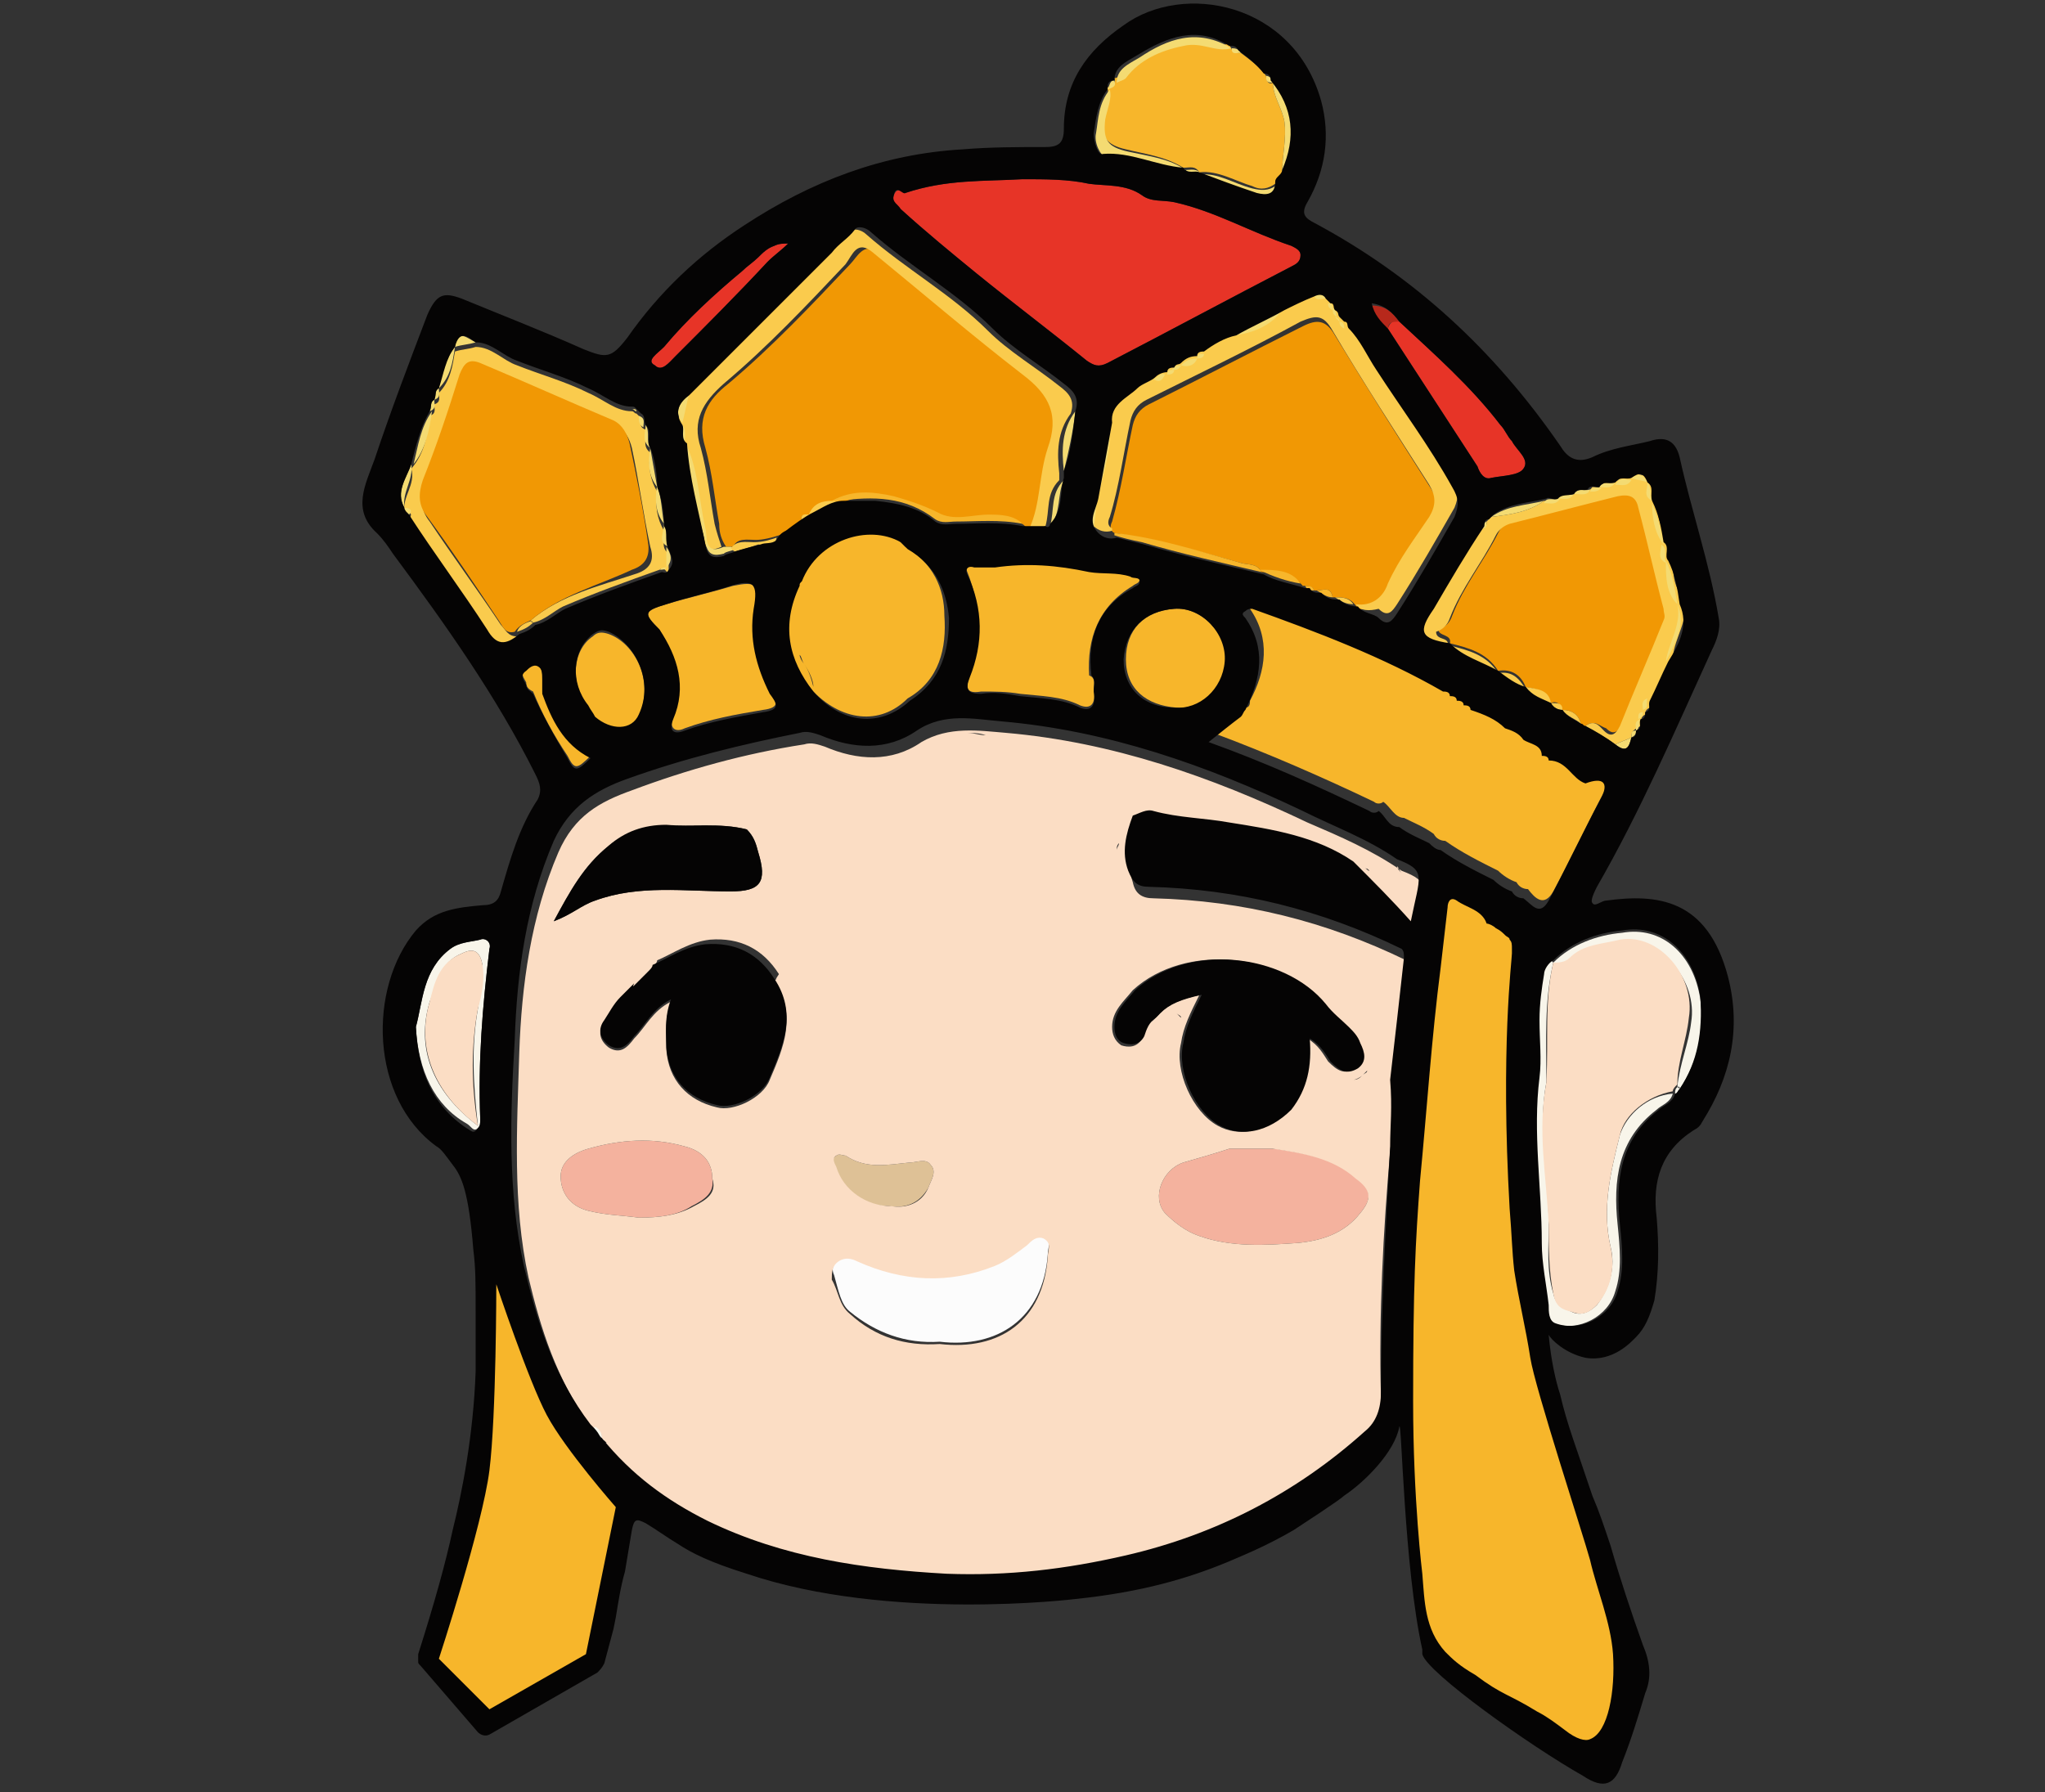 <?xml version="1.0" encoding="utf-8"?>
<!-- Generator: Adobe Illustrator 19.2.0, SVG Export Plug-In . SVG Version: 6.00 Build 0)  -->
<svg version="1.1" id="圖層_1" xmlns="http://www.w3.org/2000/svg" xmlns:xlink="http://www.w3.org/1999/xlink" x="0px" y="0px"
	 viewBox="0 0 89 78" style="enable-background:new 0 0 89 78;" xml:space="preserve">
<rect x="0" y="0" width="89" height="78" fill="#333333" stroke="none"/>
<style type="text/css">
	.st0{fill:#F7B62B;}
	.st1{fill:#F19804;}
	.st2{fill:#E73427;}
	.st3{fill:#FACB4D;}
	.st4{fill:#F8F5EA;}
	.st5{fill:#F4DB72;}
	.st6{fill:#B7281B;}
	.st7{fill:#FBDDC4;}
	.st8{fill:#F4B29E;}
	.st9{fill:#FCFCFC;}
	.st10{fill:#DEC196;}
	.st11{fill:#050404;}
</style>
<g>
	<g>
		<path class="st0" d="M66.5,74.2C66.5,74.2,66.5,74.2,66.5,74.2C66.5,74.2,66.5,74.2,66.5,74.2C66.5,74.2,66.5,74.2,66.5,74.2z"/>
		<path class="st0" d="M65.4,73.5C65.4,73.5,65.4,73.5,65.4,73.5C65.4,73.5,65.4,73.5,65.4,73.5L65.4,73.5z"/>
		<path class="st0" d="M61.9,63.9c0,0.2,0.1,0.5,0.1,0.7c0.1-0.3,0.1-0.6,0.2-0.9C62.1,63.8,62,63.9,61.9,63.9z"/>
		<path class="st1" d="M34.9,22.7c-0.3,0.3-0.7,0.5-1,0.6c-0.3,0.1-0.7,0.2-1,0.2c-0.4,0-0.8-0.1-1,0.3c-0.1,0-0.2,0-0.3,0
			c-0.2-0.3-0.3-0.6-0.3-1c-0.2-1.1-0.3-2.2-0.6-3.3c-0.4-1.3,0.1-2.1,1-2.8c1.9-1.6,3.6-3.4,5.3-5.2c0.3-0.3,0.6-1,1.2-0.5
			c2.1,1.8,4.2,3.6,6.5,5.3c1.2,0.9,1.7,1.8,1.1,3.2c-0.4,1.1-0.3,2.4-0.8,3.5c-0.1,0-0.2,0-0.3,0c-0.4-0.5-1-0.4-1.5-0.4
			c-0.7,0-1.5,0.2-2.2-0.1c-0.6-0.3-1.2-0.6-1.9-0.7c-0.9-0.2-1.8-0.3-2.7,0.2c-0.4,0-0.8,0.1-1,0.6c0,0,0,0,0,0
			C35.1,22.4,34.8,22.3,34.9,22.7z"/>
		<path class="st1" d="M56.8,25.5L56.8,25.5l-0.1,0c-0.5-0.6-1.2-0.6-1.8-0.6l0,0c-0.2-0.4-0.6-0.3-0.9-0.4c-1.8-0.5-3.6-1-5.5-1.3
			c-0.2-0.1-0.2-0.3-0.1-0.5c0.4-1.4,0.6-2.8,0.9-4.2c0.1-0.4,0.3-0.7,0.7-0.9c2.2-1.1,4.5-2.3,6.7-3.4c0.6-0.3,1-0.3,1.4,0.4
			c1.4,2.3,2.8,4.5,4.2,6.7c0.3,0.5,0.3,0.9,0,1.4c-0.6,1-1.3,1.9-1.8,2.9c-0.3,0.6-0.7,1-1.4,0.9c0,0,0,0,0,0
			C58.8,26,58.5,26,58.1,26c-0.1,0-0.1,0-0.1,0c-0.1-0.5-0.4-0.3-0.7-0.3l-0.1,0l0,0C57.1,25.5,56.9,25.5,56.8,25.5z"/>
		<path class="st2" d="M39.4,8.4c1.8-0.6,3.4-0.5,5.1-0.6c1,0,2,0,2.9,0.2c0.7,0.1,1.6,0,2.3,0.5c0.4,0.3,0.9,0.2,1.4,0.3
			c1.8,0.4,3.3,1.3,5.1,1.9c0.2,0.1,0.4,0.2,0.4,0.4c0,0.3-0.2,0.4-0.4,0.5c-2.7,1.4-5.3,2.8-8,4.2c-0.4,0.2-0.6,0.1-0.9-0.1
			c-1.6-1.3-3.2-2.5-4.8-3.8c-1.1-0.9-2.2-1.8-3.3-2.8c-0.2-0.2-0.4-0.3-0.3-0.6C39.1,8,39.4,8.5,39.4,8.4z"/>
		<path class="st1" d="M69,31.6c-0.1,0-0.1-0.1-0.2-0.1c-0.1-0.4-0.4-0.6-0.8-0.6l0,0c-0.1-0.3-0.3-0.4-0.5-0.3c0,0,0,0,0,0
			c-0.2-0.6-0.7-0.6-1.1-0.7l0,0c-0.2-0.5-0.6-0.8-1.2-0.7c0,0,0,0,0,0c-0.5-0.8-1.3-1-2.1-1.2l0,0c0.1-0.4-0.5-0.3-0.5-0.6
			c0.3-0.1,0.5-0.3,0.6-0.6c0.5-1.3,1.4-2.4,2-3.6c0.1-0.2,0.3-0.5,0.6-0.5c1.6-0.4,3.1-0.8,4.7-1.2c0.5-0.1,0.7,0,0.9,0.5
			c0.3,1.5,0.7,2.9,1.1,4.4c0,0.2,0.1,0.3,0,0.5c-0.6,1.5-1.3,3.1-1.9,4.6c-0.2,0.4-0.4,0.5-0.7,0.2C69.6,31.6,69.4,31.3,69,31.6z"
			/>
		<path class="st0" d="M54,2.3c0.4,0.3,0.8,0.6,1.1,1c0,0.2,0.1,0.4,0.3,0.3c0,0,0,0,0,0c0,0.6,0.4,1.1,0.5,1.7
			C56,6,55.8,6.8,55.8,7.5c0,0.2-0.3,0.3-0.3,0.5c-0.3,0.2-0.6,0.3-1,0.1c-0.7-0.2-1.5-0.7-2.3-0.6l0,0c-0.2-0.3-0.4-0.2-0.7-0.2
			l0,0c-0.8-0.5-1.7-0.6-2.5-0.8c-0.9-0.2-1.1-0.6-1-1.4c0.1-0.4,0.3-0.8,0.2-1.3c0,0,0,0,0,0c0.2,0,0.4-0.1,0.3-0.4c0,0,0,0,0,0
			c0.1,0,0.3-0.1,0.4-0.2c0.7-0.8,1.5-1.2,2.5-1.4c0.8-0.2,1.4,0.3,2.1,0.1l0,0C53.6,2.3,53.8,2.3,54,2.3z"/>
		<path class="st3" d="M44.8,23c0.5-1.1,0.4-2.3,0.8-3.5c0.5-1.4,0.1-2.3-1.1-3.2c-2.2-1.7-4.3-3.5-6.5-5.3
			c-0.7-0.6-0.9,0.1-1.2,0.5c-1.7,1.8-3.4,3.6-5.3,5.2c-0.9,0.8-1.4,1.6-1,2.8c0.3,1.1,0.4,2.2,0.6,3.3c0.1,0.4,0.2,0.7,0.3,1
			c-0.9,0.4-0.7-0.4-0.8-0.8c-0.3-1.3-0.3-2.6-0.9-3.8l0,0c0-0.3,0.2-0.6-0.2-0.8l0,0c0.1-0.4,0.2-0.9,0.3-1.3
			c2.1-2.1,4.1-4.1,6.2-6.2c0.3-0.3,0.8-0.4,1-0.8c0.1-0.2,0.5-0.1,0.7,0.1c1.7,1.5,3.7,2.6,5.3,4.2c0.9,0.9,2.1,1.6,3.1,2.4
			c0.4,0.3,0.7,0.6,0.5,1.2c-0.6,0.8-0.6,1.7-0.5,2.6c0,0.1,0,0.2,0,0.3c-0.6,0.6-0.4,1.3-0.6,2c0,0,0,0,0,0c-0.1,0-0.1,0.1-0.2,0.1
			C45.3,23,45.1,23,44.8,23z"/>
		<path class="st3" d="M59,26.3c0.7,0.1,1.2-0.3,1.4-0.9c0.5-1.1,1.2-2,1.8-2.9c0.3-0.5,0.3-0.9,0-1.4c-1.4-2.2-2.9-4.5-4.2-6.7
			c-0.4-0.7-0.7-0.7-1.4-0.4c-2.2,1.2-4.5,2.3-6.7,3.4c-0.4,0.2-0.6,0.5-0.7,0.9c-0.3,1.4-0.5,2.9-0.9,4.2c-0.1,0.2-0.1,0.4,0.1,0.5
			c0,0,0,0.1,0,0.1c-0.3,0.1-0.6,0-0.8-0.2c0-0.4,0.1-0.7,0.1-1.1c0.1-1.2,0.7-2.4,0.6-3.7c-0.1-0.8,0.7-1.1,1.1-1.5
			c0.2-0.2,0.6-0.3,0.8-0.5c0.3,0.2,0.4,0,0.5-0.2l0,0c0.2,0,0.3,0,0.3-0.2c0,0,0,0,0,0c0.2,0,0.3,0,0.4-0.2l0,0
			c0.3,0,0.6,0,0.7-0.3l0,0c0.2,0,0.3,0,0.3-0.2c0.4-0.3,0.9-0.6,1.4-0.7c0.8-0.1,1.6-0.4,2.1-1.1c0.4-0.2,0.9-0.5,1.3-0.7
			c0.1,0.2,0.3,0.1,0.5,0.1c0,0,0,0,0,0c0.1,0.1,0.1,0.1,0.2,0.2l0,0c0,0.2,0,0.3,0.2,0.3l0,0c0,0.2,0,0.3,0.2,0.3l0,0
			c0.1,0.1,0.1,0.1,0.2,0.2l0,0c0,0.2,0,0.3,0.2,0.3c0.5,0.5,0.8,1.2,1.2,1.8c1.1,1.7,2.3,3.3,3.3,5.1c0.3,0.5,0.3,0.8,0.1,1.3
			c-0.8,1.4-1.6,2.8-2.5,4.2c-0.2,0.3-0.4,0.6-0.8,0.2C59.6,26.6,59.2,26.6,59,26.3z"/>
		<path class="st3" d="M28.7,24.8c-1.4,0.5-2.8,1-4.2,1.6c-0.4,0.2-0.8,0.6-1.3,0.7c0,0-0.1-0.1-0.1-0.1c1.3-1.1,3-1.5,4.5-2
			c0.7-0.2,0.9-0.6,0.7-1.2c-0.3-1.4-0.5-2.9-0.8-4.3c-0.1-0.4-0.3-0.8-0.7-1c-1.9-0.9-3.9-1.7-5.8-2.5c-0.5-0.2-0.7-0.1-0.9,0.5
			c-0.5,1.5-1,3.1-1.6,4.6c-0.2,0.6-0.2,1.1,0.2,1.6c1,1.5,2.1,3,3.1,4.5c0.2,0.2,0.3,0.5,0.7,0.5l0,0c-0.5,0.6-0.8,0.6-1.3-0.1
			c-1.1-1.7-2.3-3.3-3.4-5c0.2-0.3,0-0.3-0.2-0.3c0,0,0,0,0,0c-0.1-0.7,0.5-1.2,0.3-1.9c0,0,0,0,0,0c0.6-0.7,0.7-1.5,0.8-2.3l0,0
			c0.3-0.1,0.2-0.3,0.2-0.5c0,0,0,0,0,0c0.3-0.1,0.2-0.3,0.2-0.5l0,0c0.5-0.5,0.6-1.2,0.7-1.8l0,0c0.3-0.1,0.6-0.1,0.9-0.2
			c0.7,0,1.2,0.6,1.8,0.8c1,0.4,2.1,0.7,3.1,1.2c0.7,0.3,1.2,0.8,1.9,0.8c0.1,0,0.1,0.1,0.2,0.1l0,0c0.1,0.1,0.1,0.1,0.2,0.2l0,0
			c0,0.2-0.1,0.4,0.2,0.5l0,0c0.1,0.3-0.2,0.7,0.2,1c0,0,0,0,0,0c-0.1,0.6,0,1.2,0.3,1.7l0,0c-0.1,0.6,0,1.2,0.3,1.7l0,0
			c0.1,0.3-0.2,0.7,0.2,1c0,0,0,0,0,0c0,0.3,0,0.6,0,0.9c0,0,0,0,0,0C28.9,24.7,28.8,24.7,28.7,24.8z"/>
		<path class="st3" d="M69,31.6c0.4-0.3,0.6,0,0.8,0.2c0.3,0.3,0.5,0.2,0.7-0.2c0.6-1.5,1.3-3.1,1.9-4.6c0.1-0.2,0-0.3,0-0.5
			c-0.4-1.5-0.7-2.9-1.1-4.4c-0.1-0.5-0.4-0.6-0.9-0.5c-1.6,0.4-3.1,0.8-4.7,1.2c-0.3,0.1-0.5,0.3-0.6,0.5c-0.6,1.2-1.5,2.3-2,3.6
			c-0.1,0.3-0.3,0.5-0.6,0.6c0,0.4,0.6,0.2,0.5,0.6c-1.3-0.2-1.4-0.5-0.7-1.5c0.7-1.2,1.4-2.4,2.2-3.6c0.2,0,0.2-0.2,0.2-0.3l0,0
			c0.1-0.1,0.1-0.1,0.2-0.2l0,0c0.8-0.1,1.6-0.2,2.3-0.7l0,0c0.2,0,0.5,0.1,0.7-0.2c0,0,0,0,0,0c0.2,0,0.5,0.1,0.7-0.2l0,0
			c0.2,0,0.5,0.1,0.7-0.2c0,0,0,0,0,0c0.2,0,0.4,0.1,0.5-0.2l0,0c0.2,0,0.5,0.1,0.7-0.2l0,0c0.2,0,0.5,0.1,0.7-0.2l0,0
			c0.2,0.1,0.5,0.1,0.7,0.2c0,0,0,0,0,0c0.1,0.3-0.2,0.6,0.2,0.8l0,0c0,0.7,0.1,1.3,0.5,1.8c0,0,0,0,0,0c0,0.3-0.2,0.6,0.2,0.8
			c0,0,0,0,0,0c0,0.7,0,1.3,0.5,1.9l0,0c0.2,0.9-0.4,1.6-0.5,2.5c-0.3,0.6-0.5,1.1-0.8,1.7c-0.2,0.1-0.2,0.3-0.2,0.5l0,0
			c-0.2,0.1-0.2,0.2-0.2,0.3c0,0,0,0,0,0c-0.2,0.1-0.2,0.3-0.2,0.5l0,0C71,31.8,71,31.9,71,32.1l0,0c-0.2,0.1-0.5,0.2-0.7,0.3
			C69.9,32.1,69.5,31.9,69,31.6z"/>
		<path class="st2" d="M60.9,14c1.5,1.4,3.1,2.8,4.4,4.5c0.2,0.2,0.3,0.5,0.5,0.7c0.2,0.4,0.8,0.8,0.5,1.2c-0.2,0.3-0.9,0.3-1.4,0.4
			c-0.3,0.1-0.5-0.2-0.6-0.5c-1.3-2-2.6-4-3.9-6C60.5,14,60.7,13.9,60.9,14z"/>
		<path class="st4" d="M72.8,47.6c-0.1,0.4-0.5,0.5-0.7,0.7c-1.7,1.3-1.9,3.1-1.7,5c0.1,1,0.2,2-0.1,2.9c-0.3,1.1-1.6,1.8-2.7,1.4
			c-0.3-0.1-0.3-0.5-0.3-0.8c-0.1-0.9-0.3-1.8-0.3-2.7c0-2.4-0.4-4.8-0.1-7.2c0.1-0.8,0-1.6,0-2.5c0-0.7,0.1-1.4,0.2-2
			c0-0.2,0.2-0.5,0.4-0.6c0,0,0,0,0.1,0.1c-0.4,1.7-0.3,3.4-0.3,5.1c0,0,0,0.1,0,0.1c-0.4,2.1,0.1,4.1,0.1,6.2c0,1-0.1,2,0.2,3
			c0.1,0.5,0.4,0.6,0.8,0.8c0.4,0.2,0.8,0,1.1-0.3c0.6-0.8,0.8-1.7,0.6-2.5c-0.4-1.7,0-3.3,0.4-4.9C70.8,48.5,71.7,47.7,72.8,47.6
			L72.8,47.6z"/>
		<path class="st4" d="M18.1,44.7c0.3-1.1,0.3-2.5,1.5-3.4c0.4-0.3,0.9-0.3,1.3-0.4c0.2-0.1,0.5,0.1,0.4,0.4
			c-0.3,2.5-0.5,4.9-0.4,7.4c0,0.2,0,0.3-0.1,0.4c-0.2,0.2-0.3-0.1-0.5-0.2C18.9,48.1,18.2,46.6,18.1,44.7z M20.8,49
			c-0.2-1.8-0.3-3.4,0-5.1c0.1-0.6,0.2-1.2,0.2-1.9c-0.1-0.5-0.3-0.8-0.9-0.5c-1,0.4-1.1,1.4-1.4,2.1C18.1,45.6,18.8,47.5,20.8,49z"
			/>
		<path class="st5" d="M23.7,70.2c0.1,0.4,0.2,0.6,0.4,0.7c-0.3-1-0.7-2-1.2-2.9C23.2,68.7,23.5,69.4,23.7,70.2z"/>
		<path class="st4" d="M67.6,41.9c0.8-0.8,1.9-1.2,3-1.3c1.7-0.3,3.1,0.9,3.4,2.9c0.2,1.4-0.1,2.7-0.9,3.9c0-0.1,0-0.1-0.1-0.1
			c0.1-1,0.5-1.9,0.6-2.8c0.3-1.8-1.3-3.7-3-3.4c-0.7,0.1-1.6,0.2-2.2,0.8C68.2,42,67.9,42,67.6,41.9C67.7,41.9,67.7,41.9,67.6,41.9
			z"/>
		<path class="st5" d="M61.7,64.2c0,0,0-0.1,0.1-0.1C61.7,64.1,61.7,64.1,61.7,64.2C61.7,64.1,61.7,64.2,61.7,64.2z"/>
		<path class="st0" d="M36.2,21.8c0.9-0.5,1.8-0.4,2.7-0.2c0.7,0.2,1.3,0.4,1.9,0.7c0.7,0.4,1.5,0.1,2.2,0.1c0.5,0,1.1,0,1.5,0.4
			c-1-0.2-2-0.1-2.9-0.1c-0.3,0-0.6,0.1-0.9-0.1c-1.3-1-2.7-1-4.2-0.8C36.4,21.9,36.3,21.8,36.2,21.8z"/>
		<path class="st5" d="M64.8,40.1c-0.2-0.1-0.3-0.2-0.5-0.3c-0.6-0.3-0.9-0.1-1,0.5c-0.2,1.5-0.4,3-0.5,4.6c0,0.4,0.1,0.9-0.4,1.1
			c0.1-1.3,0.3-2.7,0.5-4c0.1-0.9,0.2-1.7,0.3-2.6c0-0.2,0.1-0.5,0.4-0.3C63.9,39.4,64.6,39.5,64.8,40.1z"/>
		<path class="st5" d="M48.3,3.9c0.1,0.4-0.1,0.8-0.2,1.3c-0.1,0.9,0.1,1.2,1,1.4c0.9,0.2,1.8,0.3,2.5,0.8c-1.2-0.1-2.3-0.7-3.5-0.6
			c-0.2,0-0.5-0.6-0.4-1C47.8,5.2,47.8,4.5,48.3,3.9z"/>
		<path class="st5" d="M53.6,2.1c-0.7,0.2-1.3-0.3-2.1-0.1c-1,0.2-1.9,0.6-2.5,1.4c-0.1,0.1-0.2,0.1-0.4,0.2c0-0.6,0.5-0.8,1-1.1
			C50.8,1.7,52.1,1.2,53.6,2.1z"/>
		<path class="st0" d="M48.5,23.3c0,0,0-0.1,0-0.1c1.9,0.2,3.7,0.8,5.5,1.3c0.3,0.1,0.7,0,0.9,0.4c-1.7-0.4-3.5-0.8-5.2-1.3
			C49.2,23.5,48.8,23.4,48.5,23.3z"/>
		<path class="st5" d="M29.8,19.2c0.6,1.2,0.6,2.5,0.9,3.8c0.1,0.3-0.1,1.2,0.8,0.8c0.1,0,0.2,0,0.3,0c0.1,0,0.1,0.1,0.2,0.1
			c-0.2,0.1-0.4,0.1-0.5,0.2c-0.4,0.1-0.7,0.1-0.8-0.5C30.3,22.2,30,20.7,29.8,19.2z"/>
		<path class="st5" d="M55.8,7.5C55.8,6.8,56,6,55.9,5.3c-0.1-0.6-0.5-1.1-0.5-1.7C56.4,4.8,56.4,6.1,55.8,7.5z"/>
		<path class="st5" d="M48.3,18.4c0.1,1.3-0.4,2.5-0.6,3.7c0,0.3-0.1,0.7-0.1,1.1c-0.5-0.5-0.1-1,0-1.5C47.8,20.6,48,19.5,48.3,18.4
			z"/>
		<path class="st5" d="M52.2,7.6c0.8-0.1,1.5,0.4,2.3,0.6c0.4,0.1,0.7,0.1,1-0.1c0,0.6-0.4,0.6-0.8,0.5C53.9,8.2,53,7.9,52.2,7.6z"
			/>
		<path class="st3" d="M63.1,28.1c0.8,0.2,1.6,0.4,2.1,1.2C64.5,29,63.7,28.7,63.1,28.1z"/>
		<path class="st5" d="M46.3,20.5c-0.1-0.9-0.1-1.8,0.5-2.6C46.7,18.8,46.5,19.7,46.3,20.5z"/>
		<path class="st6" d="M60.9,14c-0.3,0-0.5,0-0.5,0.4c-0.3-0.3-0.6-0.6-0.7-1.1C60.3,13.3,60.6,13.6,60.9,14z"/>
		<path class="st3" d="M32,24c-0.1,0-0.1-0.1-0.2-0.1c0.2-0.4,0.7-0.3,1-0.3c0.4,0,0.7-0.1,1-0.2c-0.1,0.5-0.5,0.3-0.8,0.3
			C32.7,23.8,32.4,23.9,32,24z"/>
		<path class="st5" d="M55.8,13.5c-0.5,0.7-1.3,1-2.1,1.1C54.4,14.3,55.1,13.9,55.8,13.5z"/>
		<path class="st5" d="M67.2,21.8c-0.7,0.5-1.5,0.6-2.3,0.7C65.6,22,66.4,22,67.2,21.8z"/>
		<path class="st5" d="M72.5,28.8c0.1-0.8,0.7-1.6,0.5-2.5C73.4,27.2,72.9,28,72.5,28.8z"/>
		<path class="st5" d="M18.8,17.9c-0.1,0.8-0.3,1.7-0.8,2.3C18.2,19.4,18.3,18.6,18.8,17.9z"/>
		<path class="st5" d="M45.7,22.9c0.2-0.7,0-1.4,0.6-2C46,21.5,46.2,22.3,45.7,22.9z"/>
		<path class="st0" d="M54.8,24.8c0.7,0,1.4,0,1.8,0.6C56,25.3,55.4,25.1,54.8,24.8z"/>
		<path class="st5" d="M73,26.3c-0.5-0.5-0.5-1.2-0.5-1.9C72.8,25,72.9,25.7,73,26.3z"/>
		<path class="st5" d="M17.9,20.2c0.1,0.7-0.4,1.2-0.3,1.9C17.2,21.4,17.7,20.8,17.9,20.2z"/>
		<path class="st5" d="M19.8,15.1c-0.1,0.7-0.2,1.3-0.7,1.8C19.2,16.3,19.4,15.6,19.8,15.1z"/>
		<path class="st5" d="M72.4,23.7c-0.4-0.5-0.5-1.2-0.5-1.8C72.1,22.4,72.3,23,72.4,23.7z"/>
		<path class="st3" d="M65.2,29.3c0.6-0.1,0.9,0.2,1.2,0.7C65.9,29.8,65.6,29.6,65.2,29.3z"/>
		<path class="st5" d="M30,17.1c-0.1,0.4-0.2,0.9-0.3,1.3C29.3,17.9,29.6,17.5,30,17.1z"/>
		<path class="st5" d="M28.6,21.2c-0.4-0.5-0.4-1.1-0.3-1.7C28.4,20.1,28.5,20.6,28.6,21.2z"/>
		<path class="st5" d="M28.9,22.8c-0.4-0.5-0.4-1.1-0.3-1.7C28.8,21.7,28.8,22.3,28.9,22.8z"/>
		<path class="st3" d="M66.4,29.9c0.5,0.1,1,0.1,1.1,0.7C67.1,30.5,66.7,30.3,66.4,29.9z"/>
		<path class="st3" d="M36.2,21.8c0.1,0,0.2,0,0.2,0.1c-0.4,0.2-0.8,0.3-1.2,0.5C35.4,21.9,35.8,21.8,36.2,21.8z"/>
		<path class="st5" d="M20.7,14.9c-0.3,0.1-0.6,0.1-0.9,0.2C19.9,14.3,20.3,14.7,20.7,14.9z"/>
		<path class="st3" d="M68,30.9c0.4,0,0.7,0.2,0.8,0.6C68.6,31.3,68.2,31.2,68,30.9z"/>
		<path class="st5" d="M70.3,32.4c0.2-0.1,0.5-0.2,0.7-0.3C70.9,32.5,70.8,32.8,70.3,32.4z"/>
		<path class="st0" d="M57.3,25.7c0.3,0,0.6-0.2,0.7,0.3C57.7,26,57.5,25.8,57.3,25.7z"/>
		<path class="st5" d="M29.1,23.8c-0.5-0.2-0.2-0.6-0.2-1C29.1,23.1,28.9,23.5,29.1,23.8z"/>
		<path class="st5" d="M28.3,19.5c-0.4-0.3-0.2-0.7-0.2-1C28.3,18.8,28.1,19.2,28.3,19.5z"/>
		<path class="st3" d="M58.1,26c0.3,0,0.6,0,0.8,0.3C58.6,26.3,58.4,26.2,58.1,26z"/>
		<path class="st3" d="M23.2,27.1c-0.2,0.2-0.4,0.3-0.7,0.4l0,0c0.1-0.3,0.4-0.4,0.7-0.5C23.1,27,23.1,27.1,23.2,27.1z"/>
		<path class="st5" d="M29.6,18.4c0.3,0.2,0.2,0.6,0.2,0.8C29.5,19,29.7,18.7,29.6,18.4z"/>
		<path class="st5" d="M72.5,24.5c-0.4-0.2-0.2-0.5-0.2-0.8C72.6,23.9,72.4,24.2,72.5,24.5z"/>
		<path class="st4" d="M26.2,62.5c0-0.2-0.1-0.4-0.3-0.5c0,0-0.1,0.1-0.1,0.1c0.1,0.2,0.2,0.3,0.4,0.5
			C26.2,62.6,26.2,62.6,26.2,62.5z"/>
		<path class="st5" d="M29,24.7c0-0.3,0-0.6,0-0.9C29.2,24.1,29.3,24.4,29,24.7z"/>
		<path class="st5" d="M52.1,15.6c-0.1,0.3-0.4,0.4-0.7,0.3C51.6,15.7,51.8,15.6,52.1,15.6z"/>
		<path class="st5" d="M71.9,21.8c-0.4-0.2-0.2-0.5-0.2-0.8C71.9,21.3,71.8,21.6,71.9,21.8z"/>
		<path class="st5" d="M71.7,21c-0.2-0.1-0.5-0.1-0.7-0.2C71.3,20.6,71.5,20.6,71.7,21z"/>
		<path class="st5" d="M55.4,3.6c-0.3,0-0.3-0.1-0.3-0.3C55.2,3.3,55.4,3.4,55.4,3.6z"/>
		<path class="st5" d="M67.9,21.7c-0.2,0.3-0.4,0.2-0.7,0.2C67.3,21.6,67.6,21.8,67.9,21.7z"/>
		<path class="st3" d="M67.5,30.6c0.3,0,0.5,0,0.5,0.3C67.8,30.9,67.6,30.8,67.5,30.6z"/>
		<path class="st5" d="M68.5,21.5c-0.2,0.3-0.4,0.2-0.7,0.2C68,21.4,68.3,21.6,68.5,21.5z"/>
		<path class="st3" d="M34.9,22.7c-0.1-0.4,0.2-0.3,0.4-0.3C35.2,22.5,35,22.6,34.9,22.7z"/>
		<path class="st5" d="M69.2,21.3c-0.1,0.3-0.4,0.2-0.7,0.2C68.7,21.2,69,21.4,69.2,21.3z"/>
		<path class="st5" d="M70.3,21c-0.2,0.3-0.4,0.2-0.7,0.2C69.8,20.9,70.1,21.1,70.3,21z"/>
		<path class="st5" d="M71,20.9c-0.2,0.3-0.4,0.2-0.7,0.2C70.5,20.7,70.8,20.9,71,20.9z"/>
		<path class="st5" d="M50.7,16.3c-0.1,0.2-0.2,0.4-0.5,0.2C50.4,16.4,50.5,16.2,50.7,16.3z"/>
		<path class="st5" d="M51.6,7.4c0.2,0,0.5-0.1,0.7,0.2C52,7.5,51.7,7.7,51.6,7.4z"/>
		<path class="st5" d="M17.6,22.1c0.2,0,0.4,0.1,0.2,0.3C17.7,22.3,17.6,22.2,17.6,22.1z"/>
		<path class="st5" d="M62.3,47.3c0.1,0.1,0.1,0.2-0.1,0.2C62.2,47.5,62.2,47.4,62.3,47.3z"/>
		<path class="st5" d="M71.5,30.9c0-0.2-0.1-0.4,0.2-0.5C71.6,30.6,71.8,30.8,71.5,30.9z"/>
		<path class="st5" d="M71.2,31.8c0-0.2-0.1-0.4,0.2-0.5C71.3,31.4,71.4,31.7,71.2,31.8z"/>
		<path class="st5" d="M48.5,3.5c0.1,0.3-0.1,0.3-0.3,0.4C48.3,3.7,48.3,3.5,48.5,3.5z"/>
		<path class="st5" d="M18.9,17.4c0,0.2,0.1,0.4-0.2,0.5C18.8,17.7,18.7,17.5,18.9,17.4z"/>
		<path class="st5" d="M69.7,21.2c-0.1,0.2-0.3,0.2-0.5,0.2C69.3,21.1,69.5,21.3,69.7,21.2z"/>
		<path class="st5" d="M57.7,13c-0.2,0-0.4,0.1-0.5-0.1C57.4,12.8,57.6,12.7,57.7,13z"/>
		<path class="st5" d="M54,2.3c-0.2,0-0.4,0.1-0.4-0.2C53.7,2.1,53.9,2.1,54,2.3z"/>
		<path class="st5" d="M28,18.6c-0.2-0.1-0.2-0.3-0.2-0.5C28.1,18.2,28,18.4,28,18.6z"/>
		<path class="st5" d="M19.1,16.9c0,0.2,0.1,0.4-0.2,0.5C19,17.2,18.9,17,19.1,16.9z"/>
		<path class="st5" d="M51.1,16.1c0,0.2-0.2,0.2-0.3,0.2C50.8,16.1,50.9,16.1,51.1,16.1z"/>
		<path class="st5" d="M64.7,22.7c0,0.2,0,0.3-0.2,0.3C64.6,22.9,64.6,22.7,64.7,22.7z"/>
		<path class="st5" d="M51.4,15.9c-0.1,0.2-0.2,0.2-0.4,0.2C51.1,15.9,51.3,15.9,51.4,15.9z"/>
		<path class="st5" d="M52.4,15.4c0,0.2-0.2,0.2-0.3,0.2C52.1,15.4,52.2,15.4,52.4,15.4z"/>
		<path class="st5" d="M58.5,14.3c-0.2-0.1-0.2-0.2-0.2-0.3C58.5,14,58.5,14.2,58.5,14.3z"/>
		<path class="st5" d="M28.7,24.8c0.1-0.1,0.2-0.1,0.3-0.1C29,24.8,28.8,24.8,28.7,24.8z"/>
		<path class="st0" d="M56.8,25.5c0.2,0,0.3,0,0.4,0.2C57,25.7,56.9,25.7,56.8,25.5z"/>
		<path class="st5" d="M58.2,13.8C58,13.7,58,13.6,58,13.4C58.2,13.5,58.1,13.7,58.2,13.8z"/>
		<path class="st5" d="M54.2,30.8c0,0.1,0,0.3-0.2,0.3C54.1,31,54.1,30.9,54.2,30.8z"/>
		<path class="st5" d="M71.3,31.3c0-0.2,0-0.3,0.2-0.3C71.5,31.1,71.5,31.2,71.3,31.3z"/>
		<path class="st5" d="M58,13.5c-0.2-0.1-0.2-0.2-0.2-0.3C58,13.2,58,13.3,58,13.5z"/>
		<path class="st5" d="M71,32.1c0-0.2,0-0.3,0.2-0.3C71.2,31.9,71.2,32,71,32.1z"/>
		<path class="st4" d="M73.1,47.4c-0.1,0.1-0.1,0.2-0.2,0.2l0,0c0-0.1,0-0.3,0.2-0.3C73,47.3,73,47.3,73.1,47.4z"/>
		<path class="st5" d="M45.5,23c0.1,0,0.1-0.1,0.2-0.1C45.6,22.9,45.6,23,45.5,23z"/>
		<path class="st5" d="M64.9,22.5c-0.1,0.1-0.1,0.1-0.2,0.2C64.8,22.6,64.8,22.6,64.9,22.5z"/>
		<path class="st4" d="M26.2,62.7c0.1,0,0.1,0,0.2,0c-0.1-0.1-0.1-0.1-0.2-0.2C26.2,62.6,26.2,62.6,26.2,62.7
			C26.2,62.7,26.2,62.7,26.2,62.7z"/>
		<path class="st5" d="M27.7,17.9c-0.1,0-0.1-0.1-0.2-0.1C27.6,17.8,27.7,17.8,27.7,17.9z"/>
		<path class="st5" d="M57.8,13.1c-0.1-0.1-0.1-0.1-0.2-0.2C57.7,13,57.8,13.1,57.8,13.1z"/>
		<path class="st5" d="M27.9,18.1c-0.1-0.1-0.1-0.1-0.2-0.2C27.8,18,27.8,18,27.9,18.1z"/>
		<path class="st5" d="M58.3,14c-0.1-0.1-0.1-0.1-0.2-0.2C58.2,13.8,58.3,13.9,58.3,14z"/>
		<path class="st5" d="M63.6,72.4c-0.1-0.1-0.1-0.2-0.2-0.2C63.4,72.3,63.5,72.4,63.6,72.4z"/>
		<path class="st1" d="M23.1,27c-0.2,0.1-0.5,0.2-0.7,0.5c-0.4,0.1-0.5-0.2-0.7-0.5c-1-1.5-2-3-3.1-4.5c-0.4-0.5-0.4-1-0.2-1.6
			c0.6-1.5,1.1-3,1.6-4.6c0.2-0.5,0.4-0.7,0.9-0.5c1.9,0.8,3.9,1.7,5.8,2.5c0.4,0.2,0.6,0.6,0.7,1c0.3,1.4,0.6,2.9,0.8,4.3
			c0.1,0.6-0.1,1-0.7,1.2C26,25.5,24.4,25.9,23.1,27z"/>
		<path class="st7" d="M73,47.2c-0.1,0.1-0.2,0.2-0.2,0.3c-1.1,0.2-2.1,1-2.3,1.9c-0.4,1.6-0.8,3.2-0.4,4.9c0.2,0.9,0,1.8-0.6,2.5
			c-0.3,0.3-0.6,0.5-1.1,0.3c-0.4-0.1-0.7-0.2-0.8-0.8c-0.2-1-0.2-2-0.2-3c-0.1-2.1-0.5-4.1-0.1-6.2c0,0,0-0.1,0-0.1
			c0.1-1.7-0.1-3.4,0.3-5.1c0.2,0,0.5,0,0.7-0.2c0.6-0.6,1.4-0.6,2.2-0.8c1.7-0.3,3.3,1.6,3,3.4C73.4,45.3,73,46.2,73,47.2z"/>
		<path class="st7" d="M20.8,49c-1.9-1.4-2.7-3.4-2.1-5.4c0.2-0.8,0.4-1.7,1.4-2.1c0.6-0.3,0.8,0,0.9,0.5c0.1,0.6,0,1.2-0.2,1.9
			C20.5,45.5,20.5,47.2,20.8,49z"/>
		<g>
			<path class="st0" d="M51.1,26.5c-1.3,0.1-2.1,0.9-2.1,2.2c0,1.3,0.9,2,2.2,2.1c1.1,0.1,2-0.8,2.2-2
				C53.4,27.6,52.3,26.4,51.1,26.5z"/>
			<path class="st0" d="M49.3,25.5c0.1-0.1,0.3-0.1,0.3-0.3c0-0.2-0.2-0.2-0.4-0.2c-0.6-0.3-1.2-0.1-1.8-0.2
				c-1.3-0.3-2.7-0.4-4.1-0.2h0c-0.3,0-0.6,0-0.9,0c-0.3,0-0.4,0.1-0.3,0.3c0.6,1.5,0.6,3,0.1,4.5c-0.2,0.6-0.1,0.8,0.5,0.7
				c0.6,0,1.1,0,1.7,0.1c0.9,0.1,1.8,0.1,2.6,0.5c0.5,0.2,0.7-0.1,0.6-0.7c0-0.2,0.1-0.5-0.2-0.6l0,0C47.3,27.8,47.8,26.4,49.3,25.5
				z"/>
			<path class="st0" d="M32.9,26.5c0.2-1.1,0-1.2-1-1C30.9,25.8,30,26,29,26.3c-1,0.3-1,0.4-0.3,1.1c0.7,1.2,1.1,2.4,0.6,3.8
				c-0.2,0.5,0.1,0.7,0.5,0.5c1.1-0.4,2.2-0.6,3.4-0.8c0.8-0.1,0.6-0.4,0.3-0.8C33,29,32.7,27.8,32.9,26.5z"/>
			<path class="st0" d="M26.5,27.6c-0.3-0.1-0.5-0.1-0.7,0.1c-0.9,0.6-1,2.1-0.2,3.1c0.1,0.2,0.2,0.3,0.3,0.5
				c0.7,0.6,1.6,0.6,1.9-0.1C28.5,29.6,27.6,28,26.5,27.6z"/>
			<path class="st0" d="M39.4,23.8c-0.1-0.1-0.2-0.2-0.3-0.3c-1.5-0.8-3.6-0.1-4.3,1.7l0,0c0,0.1,0,0.1-0.1,0.2
				c-0.8,1.7-0.5,3.2,0.6,4.6c0,0,0.1-0.1,0.1-0.1c-0.1-0.4-0.2-0.7-0.4-1c-0.1-0.1-0.2-0.3-0.2-0.4c0.1,0.1,0.1,0.3,0.2,0.4
				c0.2,0.3,0.4,0.7,0.4,1c0,0-0.1,0.1-0.1,0.1c1.3,1.4,3,1.6,4.2,0.4l0,0c0,0,0,0,0,0c1.4-0.8,1.7-2.2,1.6-3.6
				C41.1,25.6,40.6,24.5,39.4,23.8z M39.4,23.8L39.4,23.8L39.4,23.8C39.4,23.9,39.4,23.8,39.4,23.8z"/>
			<path class="st0" d="M69.2,33.7c-0.6-0.2-0.9-1.1-1.6-1c0-0.2-0.2-0.2-0.3-0.2c-0.1-0.5-0.5-0.5-0.8-0.7
				c-0.2-0.3-0.5-0.4-0.8-0.5c-0.4-0.4-0.9-0.7-1.5-0.8c0-0.2-0.2-0.1-0.3-0.2c-0.1-0.2-0.2-0.1-0.3-0.2c0-0.2-0.2-0.1-0.3-0.2
				c0-0.2-0.2-0.2-0.3-0.2c0,0,0,0,0,0c-2.6-1.5-5.5-2.6-8.3-3.6c-0.1,0-0.2,0-0.3,0.1c-0.2,0.1,0,0.2,0,0.3c0.9,1.3,0.7,2.7,0,4
				l0,0c0,0.1,0,0.3-0.2,0.3c0,0,0,0,0,0c-0.5,0.4-0.9,0.7-1.4,1.1c2.4,0.9,4.7,1.9,7,3c0.1,0.1,0.3,0.1,0.4,0
				c0.3,0.2,0.5,0.7,0.9,0.7l0,0c0.4,0.2,0.9,0.4,1.3,0.7c0,0,0,0,0,0c0.1,0.2,0.3,0.3,0.5,0.3c0,0,0,0,0,0c0.7,0.5,1.5,0.9,2.3,1.3
				l0,0c0.2,0.2,0.5,0.4,0.8,0.5c0.1,0.2,0.3,0.3,0.5,0.3c0,0,0,0,0,0c0.3,0.4,0.7,0.8,1.1,0.1c0.8-1.5,1.5-3,2.3-4.5
				C70,34.1,69.8,33.8,69.2,33.7z"/>
			<path class="st0" d="M23.6,30.1c0-0.2,0-0.4,0-0.6c0-0.2,0-0.4-0.2-0.6c-0.2-0.1-0.4,0.1-0.5,0.2c-0.3,0.2-0.1,0.4,0,0.6
				c0,0.2,0.1,0.3,0.3,0.4l0,0c0.4,1,0.9,1.9,1.5,2.8c0.3,0.6,0.4,0.6,1,0C24.5,32.3,24,31.2,23.6,30.1z"/>
		</g>
		<path class="st8" d="M55.5,50c1.3,0.2,2.6,0.4,3.6,1.3c0.6,0.5,0.6,0.9,0.1,1.5c-0.7,0.9-1.7,1.2-2.7,1.3
			c-1.4,0.1-2.9,0.2-4.3-0.3c-0.6-0.2-1.1-0.6-1.5-1c-0.6-0.7-0.1-1.9,0.8-2.2c0.7-0.2,1.4-0.4,2-0.6C54.2,50,54.8,50,55.5,50z"/>
		<path class="st9" d="M37,57.1c1.1,0.9,2.4,1.4,3.9,1.3c2.5,0.3,4.5-1,4.7-3.8c0-0.3,0.2-0.6-0.2-0.8c-0.3-0.1-0.5,0.1-0.7,0.3
			c-0.5,0.3-0.9,0.7-1.4,0.9c-2,0.8-4,0.7-6-0.2c-0.3-0.1-0.6-0.2-0.8,0c-0.3,0.2-0.3,0.5-0.2,0.7C36.5,56.2,36.6,56.8,37,57.1z"/>
		<path class="st8" d="M27.8,53c-0.7-0.1-1.4-0.1-2.2-0.3c-0.8-0.2-1.2-0.8-1.2-1.5c0-0.6,0.5-1,1.2-1.2c1.4-0.4,2.8-0.5,4.2-0.1
			c0.8,0.2,1.2,0.7,1.2,1.4c0.1,0.6-0.3,0.9-0.9,1.2C29.5,52.9,28.7,53,27.8,53z"/>
		<path class="st10" d="M38.7,52.5c-1.1,0-2.1-0.7-2.4-1.7c-0.1-0.2-0.1-0.4,0.1-0.5c0.1-0.1,0.3,0,0.4,0c0.9,0.6,1.8,0.4,2.8,0.3
			c0.3,0,0.7-0.2,0.9,0.1c0.3,0.3,0,0.7-0.1,1C40,52.4,39.4,52.6,38.7,52.5z"/>
		<path class="st7" d="M25.8,62.2c0,0,0.1-0.1,0.1-0.1c0.2,0.1,0.3,0.3,0.3,0.5c0.1,0.1,0.1,0.1,0.2,0.2c-0.1,0-0.1,0-0.2,0
			c1.3,1.5,2.8,2.7,4.6,3.6c3.3,1.6,6.8,2.1,10.4,2.3c2.6,0.1,5.2-0.2,7.8-0.8c3.9-0.9,7.4-2.7,10.4-5.4c0.5-0.5,0.7-1,0.7-1.7
			c-0.1-3.6,0.1-7.2,0.4-10.7c0.1-0.9,0.1-1.7,0.2-2.6c0.2-1.8,0.4-3.6,0.6-5.3c0-0.1,0-0.3-0.1-0.4c-3.5-1.7-7.1-2.6-11-2.7
			c-0.5,0-0.8-0.2-0.9-0.7c-0.3-0.9-0.1-1.6,0.2-2.4c0.3-0.1,0.5-0.2,0.9-0.2c1.1,0.3,2.2,0.3,3.3,0.5c1.9,0.3,3.8,0.6,5.4,1.7
			c0.8,0.9,1.6,1.7,2.5,2.6c0.4-2,0.7-2.2-0.6-2.7c-1.3-0.9-2.7-1.5-4.1-2.1c-4.2-2-8.5-3.5-13.1-3.9c-1.2-0.1-2.5-0.3-3.7,0.4
			c-1.3,0.9-2.8,0.8-4.2,0.2c-0.3-0.1-0.6-0.2-0.9-0.1c-2.6,0.4-5.1,1.1-7.5,2c-1.4,0.5-2.5,1.1-3.2,2.7c-1.2,2.8-1.6,5.8-1.7,8.7
			c-0.1,3.3-0.3,6.6,0.4,9.8C23.5,57.7,24.2,60.1,25.8,62.2z M59,37.7L59,37.7C59,37.6,59,37.6,59,37.7C59,37.6,59,37.6,59,37.7
			c0.1,0,0.2,0,0.3,0.1C59.2,37.7,59.1,37.7,59,37.7z M59.6,37.9c-0.1,0-0.1-0.1-0.2-0.1C59.5,37.8,59.5,37.8,59.6,37.9
			c0.1,0.1,0.2,0.2,0.3,0.3C59.8,38.1,59.7,38,59.6,37.9z M61,38c-0.1-0.1-0.2-0.2-0.2-0.3C60.9,37.8,60.9,37.9,61,38z M59.1,37
			c0.1,0.1,0.3,0.1,0.4,0.2c0.3,0.2,0.6,0.3,1,0.4c-0.3-0.1-0.7-0.3-1-0.4C59.4,37.1,59.2,37.1,59.1,37c-0.1,0-0.2-0.1-0.3-0.1
			C58.9,36.9,59,37,59.1,37z M58.7,37.2c0,0-0.1-0.1-0.1-0.1C58.6,37.1,58.6,37.1,58.7,37.2z M56,36.1c-0.2,0-0.4-0.1-0.6-0.1
			C55.6,36.1,55.8,36.1,56,36.1z M52.8,34.3c-0.2-0.2-0.5-0.3-0.8-0.4C52.3,34,52.5,34.1,52.8,34.3z M49.5,46c0.1,0,0.1,0,0.1,0
			C49.6,46,49.6,46,49.5,46z M59.2,52.8c-0.7,0.9-1.7,1.2-2.7,1.3c-1.4,0.1-2.9,0.2-4.3-0.3c-0.6-0.2-1.1-0.6-1.5-1
			c-0.6-0.7-0.1-1.9,0.8-2.2c0.7-0.2,1.4-0.4,2-0.6l0,0c0.6,0,1.3,0,1.9,0c1.3,0.2,2.6,0.4,3.6,1.3C59.7,51.8,59.7,52.2,59.2,52.8z
			 M51.2,44.1C51.2,44.1,51.3,44.1,51.2,44.1c0.1,0.1,0.2,0.1,0.2,0.2C51.4,44.3,51.3,44.2,51.2,44.1C51.3,44.1,51.2,44.1,51.2,44.1
			z M57.7,46.6c0.1,0,0.2,0.1,0.2,0.2C57.9,46.7,57.8,46.6,57.7,46.6z M59.5,46.6c0,0.1-0.1,0.1-0.2,0.2c-0.1,0.1-0.2,0.2-0.4,0.2
			c0.1,0,0.3-0.1,0.4-0.2C59.4,46.7,59.5,46.6,59.5,46.6z M58.8,44.6c0.1,0,0.1,0,0.2,0C58.9,44.6,58.9,44.6,58.8,44.6
			c0-0.1,0-0.2-0.1-0.2C58.8,44.4,58.8,44.5,58.8,44.6z M49.1,35.8c0.1,0,0.2-0.1,0.3-0.1l0,0C49.3,35.7,49.2,35.7,49.1,35.8z
			 M49.9,33.3c-0.3-0.1-0.6-0.2-1-0.3C49.3,33.1,49.6,33.2,49.9,33.3z M48.7,36.7c0,0.1-0.1,0.2-0.1,0.3
			C48.6,36.9,48.6,36.8,48.7,36.7z M48.4,44.7c0-0.7,0.5-1.1,0.9-1.6c2.3-2.1,6.5-1.6,8.3,0.6c0.3,0.4,0.7,0.7,1,1
			c0.2,0.2,0.4,0.4,0.5,0.7c0.2,0.4,0.3,0.8-0.1,1.1c-0.5,0.3-0.8,0.1-1.2-0.3c-0.2-0.3-0.4-0.7-0.9-1c0.1,1.2-0.1,2.2-0.8,3.1
			c-1,1-2.2,1.2-3.1,0.7c-1.1-0.6-1.9-2.4-1.6-3.6c0.1-0.7,0.4-1.3,0.8-2.1c-0.8,0.2-1.4,0.4-1.8,0.9v0c-0.1,0.1-0.1,0.1-0.2,0.2
			c-0.3,0.2-0.4,0.5-0.5,0.8c-0.2,0.4-0.6,0.4-0.9,0.3C48.5,45.3,48.4,45,48.4,44.7z M42.9,32c-0.3,0-0.5-0.1-0.8-0.1
			C42.3,31.9,42.6,31.9,42.9,32z M36.4,50.3c0.1-0.1,0.3,0,0.4,0c0.9,0.6,1.8,0.4,2.8,0.3c0.3,0,0.7-0.2,0.9,0.1
			c0.3,0.3,0,0.7-0.1,1c-0.3,0.7-1,0.9-1.6,0.8c-1.1,0-2.1-0.7-2.4-1.7C36.3,50.6,36.2,50.4,36.4,50.3z M36.5,54.9
			c0.3-0.2,0.6-0.1,0.8,0c2,0.9,4,1,6,0.2c0.5-0.2,1-0.6,1.4-0.9c0.2-0.2,0.4-0.4,0.7-0.3c0.4,0.2,0.2,0.5,0.2,0.8
			c-0.2,2.8-2.1,4.1-4.7,3.8c-1.5,0.1-2.8-0.3-3.9-1.3c-0.5-0.4-0.5-1-0.8-1.5C36.2,55.4,36.2,55.1,36.5,54.9z M30.2,52.5
			c-0.7,0.4-1.5,0.5-2.4,0.5c-0.7-0.1-1.4-0.1-2.2-0.3c-0.8-0.2-1.2-0.8-1.2-1.5c0-0.6,0.5-1,1.2-1.2c1.4-0.4,2.8-0.5,4.2-0.1
			c0.8,0.2,1.2,0.7,1.2,1.4C31.2,51.9,30.8,52.2,30.2,52.5z M33.8,42.6C33.8,42.6,33.8,42.6,33.8,42.6c0,0-0.1,0.1-0.1,0.1
			c1,1.5,0.4,2.9-0.2,4.3c-0.3,0.8-1.6,1.4-2.3,1.2c-1.3-0.3-2.1-1.2-2.2-2.5c0-0.6-0.1-1.3,0.2-2.1c-0.8,0.4-1.1,1.1-1.6,1.6
			c-0.3,0.4-0.6,0.7-1.1,0.4c-0.4-0.3-0.5-0.7-0.2-1.1l0,0c0.2-0.3,0.4-0.7,0.7-1c0.1-0.1,0.1-0.1,0.2-0.2c0.1-0.1,0.1-0.1,0.2-0.2
			c0.1-0.1,0.1-0.1,0.2-0.2l0,0c0.1-0.1,0.1-0.1,0.2-0.2c0.1-0.1,0.1-0.1,0.2-0.2c0.1-0.1,0.1-0.1,0.2-0.2c0.1-0.1,0.1-0.1,0.2-0.2
			c0.1-0.1,0.2-0.2,0.2-0.3c0.7-0.3,1.4-0.8,2.3-0.9c1.3-0.1,2.3,0.4,3,1.5C33.7,42.7,33.8,42.6,33.8,42.6z M28.2,42.1
			c0,0,0.1,0,0.1,0C28.3,42.1,28.3,42.1,28.2,42.1z M26.4,36.9c0.7-0.6,1.5-0.9,2.5-0.9c1.2,0,2.4-0.2,3.6,0.1
			c0.1-0.2,0.1-0.3,0-0.3c0,0.1,0,0.2,0,0.3l0,0c0.3,0.3,0.4,0.6,0.5,1c0.4,1.3,0.1,1.7-1.2,1.7c-2,0-4-0.3-5.9,0.4
			c-0.6,0.2-1,0.6-1.8,0.9C24.8,38.8,25.4,37.7,26.4,36.9z"/>
		<path class="st11" d="M32.5,36.1c0.3,0.3,0.4,0.6,0.5,1c0.4,1.3,0.1,1.7-1.2,1.7c-2,0-4-0.3-5.9,0.4c-0.6,0.2-1,0.6-1.8,0.9
			c0.7-1.3,1.3-2.4,2.4-3.3c0.7-0.6,1.5-0.9,2.5-0.9C30.1,36,31.3,35.8,32.5,36.1L32.5,36.1z"/>
		<path class="st11" d="M27.6,42.9c0.1-0.1,0.1-0.1,0.2-0.2c0.1-0.1,0.1-0.1,0.2-0.2c0.1-0.1,0.1-0.1,0.2-0.2
			c0.1-0.1,0.2-0.2,0.2-0.3c0.7-0.3,1.4-0.8,2.3-0.9c1.3-0.1,2.3,0.4,3,1.5c1,1.5,0.4,2.9-0.2,4.3c-0.3,0.8-1.6,1.4-2.3,1.2
			c-1.3-0.3-2.1-1.2-2.2-2.5c0-0.6-0.1-1.3,0.2-2.1c-0.8,0.4-1.1,1.1-1.6,1.6c-0.3,0.4-0.6,0.7-1.1,0.4c-0.4-0.3-0.5-0.7-0.2-1.1
			c0.2-0.3,0.4-0.7,0.7-1c0.1-0.1,0.1-0.1,0.2-0.2c0.1-0.1,0.1-0.1,0.2-0.2c0.1-0.1,0.1-0.1,0.2-0.2C27.5,43,27.6,42.9,27.6,42.9z"
			/>
		<path class="st11" d="M50.5,44.1c-0.1,0.1-0.1,0.1-0.2,0.2c-0.3,0.2-0.4,0.5-0.5,0.8c-0.2,0.4-0.6,0.4-0.9,0.3
			c-0.3-0.1-0.4-0.4-0.4-0.7c0-0.7,0.5-1.1,0.9-1.6c2.3-2.1,6.5-1.6,8.3,0.6c0.3,0.4,0.7,0.7,1,1c0.2,0.2,0.4,0.4,0.5,0.7
			c0.2,0.4,0.3,0.8-0.1,1.1c-0.5,0.3-0.8,0.1-1.2-0.3c-0.2-0.3-0.4-0.7-0.9-1c0.1,1.2-0.1,2.2-0.8,3.1c-1,1-2.2,1.2-3.1,0.7
			c-1.1-0.6-1.9-2.4-1.6-3.6c0.1-0.7,0.4-1.3,0.8-2.1C51.4,43.5,50.9,43.7,50.5,44.1z"/>
	</g>
	<g>
		<polygon class="st11" points="71.7,21 71.7,21 71.7,21 		"/>
		<path class="st11" d="M71,20.9C71,20.9,71,20.9,71,20.9C71,20.9,71,20.9,71,20.9L71,20.9z"/>
		<path class="st11" d="M70.3,21C70.3,21,70.3,21,70.3,21C70.3,21,70.3,21,70.3,21L70.3,21z"/>
		<path class="st11" d="M71.5,30.9C71.5,30.9,71.5,30.9,71.5,30.9C71.5,30.9,71.5,30.9,71.5,30.9L71.5,30.9z"/>
		<path class="st11" d="M72.4,23.7C72.4,23.7,72.4,23.7,72.4,23.7C72.3,23.7,72.3,23.7,72.4,23.7L72.4,23.7z"/>
		<path class="st11" d="M69.7,21.2C69.7,21.2,69.7,21.2,69.7,21.2C69.7,21.2,69.7,21.2,69.7,21.2L69.7,21.2z"/>
		<path class="st11" d="M67.9,21.7C67.9,21.7,67.8,21.7,67.9,21.7C67.8,21.7,67.8,21.7,67.9,21.7L67.9,21.7z"/>
		<path class="st11" d="M68.5,21.5C68.5,21.5,68.5,21.5,68.5,21.5C68.5,21.5,68.5,21.5,68.5,21.5L68.5,21.5z"/>
		<path class="st11" d="M71.3,31.3C71.3,31.3,71.3,31.3,71.3,31.3C71.3,31.3,71.4,31.3,71.3,31.3L71.3,31.3z"/>
		<polygon class="st11" points="69.2,21.3 69.2,21.3 69.1,21.3 		"/>
		<path class="st11" d="M52.1,15.6C52.1,15.6,52,15.6,52.1,15.6C52,15.6,52,15.6,52.1,15.6L52.1,15.6z"/>
		<polygon class="st11" points="64.1,30.6 64.1,30.6 64.1,30.6 		"/>
		<path class="st11" d="M54,31.1C54,31.1,54,31.1,54,31.1C54,31.1,54,31.1,54,31.1L54,31.1z"/>
		<path class="st11" d="M63.1,30.1C63.1,30.1,63.1,30.1,63.1,30.1C63.1,30.1,63.1,30.1,63.1,30.1L63.1,30.1z"/>
		<polygon class="st11" points="65.6,31.4 65.6,31.4 65.6,31.4 		"/>
		<path class="st11" d="M66.4,31.9C66.4,31.9,66.4,31.9,66.4,31.9C66.4,31.9,66.4,31.9,66.4,31.9L66.4,31.9z"/>
		<polygon class="st11" points="65.9,38.7 65.9,38.7 65.9,38.7 		"/>
		<path class="st11" d="M67.2,21.8C67.2,21.8,67.2,21.8,67.2,21.8C67.2,21.8,67.2,21.8,67.2,21.8L67.2,21.8z"/>
		<polygon class="st11" points="68,30.9 68,30.9 68,30.9 		"/>
		<path class="st11" d="M71,32.1C71,32.1,71,32.1,71,32.1C71,32.1,71,32.1,71,32.1L71,32.1z"/>
		<path class="st11" d="M26.7,70.5c-0.2,0.4-0.4,0.8-0.7,1.2C26.4,71.4,26.6,71,26.7,70.5z"/>
		<polygon class="st11" points="71.2,31.8 71.2,31.8 71.2,31.8 		"/>
		<path class="st11" d="M28,18.6C28,18.6,28,18.6,28,18.6C28,18.6,28,18.6,28,18.6L28,18.6z"/>
		<path class="st11" d="M27.7,17.9C27.7,17.9,27.7,17.9,27.7,17.9C27.7,17.9,27.7,17.9,27.7,17.9L27.7,17.9z"/>
		<path class="st11" d="M18.9,17.4C18.9,17.4,18.9,17.4,18.9,17.4C18.9,17.4,18.9,17.4,18.9,17.4L18.9,17.4z"/>
		<path class="st11" d="M19.1,16.9C19.1,16.9,19.1,16.9,19.1,16.9C19.1,16.9,19.1,16.9,19.1,16.9L19.1,16.9z"/>
		<polygon class="st11" points="29,24.7 29,24.7 29,24.7 		"/>
		<path class="st11" d="M28.9,22.8C28.9,22.8,28.9,22.8,28.9,22.8C28.9,22.8,28.9,22.8,28.9,22.8L28.9,22.8z"/>
		<path class="st11" d="M51.6,7.4C51.6,7.4,51.6,7.4,51.6,7.4C51.6,7.4,51.6,7.4,51.6,7.4L51.6,7.4z"/>
		<path class="st11" d="M58,13.5C58,13.5,58,13.5,58,13.5C58,13.5,58,13.5,58,13.5L58,13.5z"/>
		<polygon class="st11" points="53.6,2.1 53.5,2.1 53.5,2.1 		"/>
		<path class="st11" d="M51.4,15.9C51.4,15.9,51.4,15.9,51.4,15.9C51.4,15.9,51.4,15.9,51.4,15.9L51.4,15.9z"/>
		<polygon class="st11" points="51.1,16.1 51,16.1 51,16.1 		"/>
		<polygon class="st11" points="50.7,16.3 50.7,16.3 50.7,16.3 		"/>
		<polygon class="st11" points="59,26.3 59,26.3 59,26.3 		"/>
		<path class="st11" d="M45.7,22.9C45.7,22.9,45.7,22.9,45.7,22.9C45.7,22.9,45.7,22.9,45.7,22.9L45.7,22.9z"/>
		<polygon class="st11" points="29.8,19.2 29.8,19.3 29.8,19.3 		"/>
	</g>
	<path class="st2" d="M28.9,15.1c1-1.2,2.2-2.3,3.4-3.3c0.2-0.2,0.5-0.4,0.7-0.6c0.2-0.2,0.4-0.4,0.7-0.5c0.2-0.1,0.4-0.1,0.6-0.1
		c-0.3,0.3-0.6,0.5-0.9,0.8c-1.3,1.4-2.7,2.8-4,4.1c-0.3,0.3-0.6,0.7-0.9,0.4C28.1,15.7,28.6,15.4,28.9,15.1z"/>
</g>
<path class="st11" d="M75.2,42.5c-0.9-3.4-3.1-3.6-5.3-3.3c-0.2,0-0.5,0.3-0.6,0.1c-0.1-0.1,0.1-0.5,0.2-0.7c1.9-3.3,3.4-6.8,5-10.3
	c0.2-0.4,0.4-0.9,0.3-1.4c-0.4-2.4-1.2-4.7-1.7-7c-0.2-0.8-0.7-0.9-1.3-0.7c-0.8,0.2-1.7,0.3-2.5,0.7c-0.7,0.3-1.1,0-1.4-0.5
	C65,15.2,61.5,12,57.2,9.7c-0.4-0.2-0.6-0.4-0.3-0.9c0.8-1.4,1-2.9,0.6-4.4c-1.2-4.3-6-5.2-8.6-3.3c-1.6,1.1-2.6,2.5-2.6,4.5
	c0,0.6-0.2,0.8-0.8,0.8c-1.2,0-2.4,0-3.6,0.1c-3.5,0.2-6.6,1.4-9.5,3.3c-2,1.3-3.7,2.9-5.1,4.9c-0.7,0.9-0.9,0.9-1.9,0.5
	c-1.8-0.8-3.6-1.5-5.3-2.2c-0.8-0.3-1.1-0.2-1.5,0.7c-0.8,2.1-1.6,4.2-2.3,6.3c-0.4,1.1-1,2.2,0.1,3.2c0.3,0.3,0.5,0.6,0.7,0.9
	c2.3,3.1,4.5,6.2,6.2,9.6c0.2,0.4,0.3,0.7,0.1,1.1c-0.8,1.2-1.2,2.6-1.6,4c-0.1,0.4-0.3,0.6-0.8,0.6c-1.1,0.1-2.1,0.2-2.9,1.1
	C16,43,16.1,47.8,19,49.9c0.2,0.1,0.4,0.4,0.7,0.8c0.4,0.5,0.7,1.2,0.9,3.7c0.1,0.8,0.1,1.4,0.1,2.7c0,0.2,0,1.8,0,2.6
	c-0.1,2.8-0.6,5.3-1,6.9c-0.3,1.4-0.8,3.2-1.5,5.4l0,0.1c0,0,0,0.1,0,0.1c0,0,0,0.1,0,0.1c0,0,0,0,0,0c0,0.1,0,0.1,0.1,0.2l2.5,2.9
	c0.1,0.1,0.3,0.2,0.5,0.1l4.7-2.7c0.1-0.1,0.2-0.2,0.3-0.4l0.4-1.5l0.1-0.5c0,0,0,0,0,0c0,0,0,0,0,0c0.1-0.6,0.2-1.3,0.4-2
	c0.1-0.6,0.2-1.2,0.3-1.8c0.1-0.5,0.2-0.5,0.6-0.3c0.5,0.3,0.9,0.6,1.4,0.9c0.6,0.4,1.4,0.8,3,1.3c6.2,2.1,14.3,1.1,14.3,1.1
	c2.9-0.3,4.9-0.9,6.6-1.6c0.7-0.3,1.7-0.7,2.9-1.4c0.3-0.2,2-1.3,2.2-1.5c0.9-0.6,2.2-1.9,2.4-3c0.1-0.4,0.2,6.1,1,9.7
	c0,0,0,0.1,0,0.2c0.2,0.8,4.7,4,7,5.3c0.9,0.6,1.4,0.4,1.7-0.6c0.4-1,0.7-2,1-3c0.3-0.7,0.2-1.4-0.1-2.1c-0.5-1.4-1-2.9-1.4-4.3
	c-0.3-0.9-0.5-1.5-0.8-2.2c-0.7-2.1-1.1-3.1-1.4-4.4c-0.2-0.6-0.4-1.5-0.5-2.6c0.1,0.2,0.7,0.8,1.6,1c1.2,0.2,2-0.7,2.2-0.9
	c0.4-0.4,0.6-0.9,0.8-1.6c0.2-1.2,0.2-2.4,0.1-3.6c-0.2-1.6,0.2-2.9,1.6-3.8c0.2-0.1,0.3-0.2,0.4-0.4C75.3,46.9,75.8,44.8,75.2,42.5
	z M69.7,34.7c-0.8,1.5-1.5,3-2.3,4.5c-0.4,0.7-0.7,0.2-1.1-0.1l0,0c-0.2,0-0.4-0.1-0.5-0.3c-0.3-0.1-0.6-0.3-0.8-0.5l0,0
	c-0.8-0.4-1.6-0.8-2.3-1.3l0,0c-0.2,0-0.4-0.2-0.5-0.3l0,0c-0.4-0.2-0.9-0.4-1.3-0.7l0,0c-0.5,0-0.6-0.5-0.9-0.7
	c-0.1,0.1-0.3,0.1-0.4,0c-2.3-1.1-4.5-2.1-7-3c0.5-0.4,1-0.8,1.4-1.1c0.1-0.1,0.1-0.2,0.2-0.3l0,0c0.7-1.4,0.9-2.7,0-4
	c-0.1-0.1-0.2-0.2,0-0.3c0.1-0.1,0.2-0.1,0.3-0.1c2.8,1,5.7,2.1,8.3,3.6l0,0c0.1,0,0.3,0,0.3,0.2c0.1,0,0.3,0,0.3,0.2
	c0.1,0,0.3,0,0.3,0.2c0.1,0,0.3,0,0.3,0.2c0.6,0.2,1.1,0.4,1.5,0.8c0.3,0.1,0.6,0.2,0.8,0.5c0.3,0.2,0.8,0.2,0.8,0.7
	c0.1,0,0.3,0,0.3,0.2c0.8,0,1,0.8,1.6,1C69.8,33.8,70,34.1,69.7,34.7z M47.5,29.4L47.5,29.4c0.2,0.2,0.1,0.4,0.1,0.7
	c0.1,0.6-0.1,0.9-0.6,0.7c-0.8-0.4-1.7-0.4-2.6-0.5c-0.6-0.1-1.1-0.2-1.7-0.1c-0.6,0-0.7-0.2-0.5-0.7c0.6-1.5,0.6-3-0.1-4.5
	c-0.1-0.2,0-0.4,0.3-0.3c0.3,0,0.6,0,0.9,0c1.4-0.2,2.7-0.1,4.1,0.2c0.6,0.1,1.2,0,1.8,0.2c0.1,0.1,0.4,0,0.4,0.2
	c0,0.2-0.2,0.2-0.3,0.3C47.8,26.4,47.3,27.8,47.5,29.4z M51.1,26.5c1.2-0.1,2.3,1.1,2.2,2.3c-0.1,1.2-1.1,2.1-2.2,2
	c-1.3,0-2.2-0.8-2.2-2.1C49,27.4,49.8,26.6,51.1,26.5z M67.8,21.7c0.2-0.2,0.4-0.1,0.7-0.2c0.2-0.3,0.4-0.1,0.6-0.2
	c0.1-0.2,0.3-0.1,0.5-0.1c0.2-0.3,0.4-0.1,0.7-0.2c0.2-0.3,0.5-0.1,0.7-0.2c0.3-0.2,0.5-0.3,0.7,0.2c0.3,0.2,0.1,0.5,0.2,0.8l0,0
	c0.3,0.6,0.4,1.2,0.5,1.8c0.3,0.2,0,0.6,0.2,0.8l0,0c0.3,0.6,0.4,1.2,0.5,1.9l0,0c0.4,0.9,0,1.7-0.5,2.5c-0.3,0.6-0.5,1.1-0.8,1.7
	c-0.1,0.2,0.1,0.4-0.2,0.5c0,0.1,0,0.3-0.2,0.3c-0.1,0.2,0.1,0.4-0.2,0.5c0,0.1,0,0.3-0.2,0.3c-0.1,0.4-0.2,0.7-0.7,0.3
	c-0.4-0.3-0.9-0.6-1.3-0.8c-0.1,0-0.1-0.1-0.2-0.1c-0.3-0.2-0.6-0.3-0.8-0.6c-0.2,0-0.4-0.1-0.5-0.3l0,0c-0.4-0.2-0.8-0.3-1.1-0.7
	l0,0c-0.4-0.1-0.8-0.4-1.2-0.7l0,0c-0.7-0.4-1.5-0.6-2.1-1.2l0,0c-1.3-0.2-1.4-0.5-0.7-1.5c0.7-1.2,1.4-2.4,2.2-3.6
	c0-0.1,0-0.3,0.2-0.3l0,0c0.1-0.1,0.1-0.1,0.2-0.2l0,0c0.7-0.5,1.5-0.5,2.3-0.7C67.4,21.6,67.6,21.8,67.8,21.7z M60.9,14
	c1.5,1.4,3.1,2.8,4.4,4.5c0.2,0.2,0.3,0.5,0.5,0.7c0.2,0.4,0.8,0.8,0.5,1.2c-0.2,0.3-0.9,0.3-1.4,0.4c-0.3,0.1-0.5-0.2-0.6-0.5
	c-1.3-2-2.6-4-3.9-6c-0.3-0.3-0.6-0.6-0.7-1.1C60.3,13.3,60.6,13.6,60.9,14z M57.2,12.9c0.2-0.1,0.4-0.1,0.5,0.1l0,0
	c0.1,0.1,0.1,0.1,0.2,0.2l0,0c0.2,0,0.1,0.2,0.2,0.3c0.2,0.1,0.1,0.2,0.2,0.3l0,0c0.1,0.1,0.1,0.1,0.2,0.2l0,0
	c0.2,0,0.1,0.2,0.2,0.3c0.5,0.5,0.8,1.2,1.2,1.8c1.1,1.7,2.3,3.3,3.3,5.1c0.3,0.5,0.3,0.8,0.1,1.3c-0.8,1.4-1.6,2.8-2.5,4.2
	c-0.2,0.3-0.4,0.6-0.8,0.2c-0.2-0.2-0.7-0.2-0.9-0.5c-0.3,0-0.6-0.1-0.8-0.3c-0.1,0-0.1,0-0.1,0c-0.3,0-0.5-0.1-0.7-0.3l-0.1,0l0,0
	c-0.1,0-0.3,0-0.4-0.2l-0.1,0l-0.1,0c-0.6-0.2-1.3-0.3-1.8-0.6l0,0c-1.7-0.4-3.5-0.8-5.2-1.3c-0.4-0.1-0.8-0.2-1.2-0.3
	c-0.3,0.1-0.6,0-0.8-0.2c-0.5-0.5-0.1-1,0-1.5c0.2-1.1,0.4-2.2,0.6-3.3c-0.1-0.8,0.7-1.1,1.1-1.5c0.2-0.2,0.6-0.3,0.8-0.5
	c0.1-0.1,0.3-0.2,0.5-0.2c0-0.2,0.2-0.2,0.3-0.2c0.1-0.2,0.2-0.1,0.3-0.2c0.2-0.2,0.4-0.3,0.7-0.3c0-0.2,0.2-0.2,0.3-0.2
	c0.4-0.3,0.9-0.6,1.4-0.7c0.7-0.4,1.4-0.7,2.1-1.1C56.3,13.3,56.7,13.1,57.2,12.9z M47.6,5.8c0.1-0.7,0.2-1.4,0.6-1.9l0,0
	c0-0.2,0-0.4,0.3-0.4l0,0c0-0.6,0.5-0.8,1-1.1c1.3-0.8,2.6-1.3,4-0.4c0.2,0,0.3,0,0.4,0.2c0.4,0.3,0.8,0.6,1.1,1
	c0.2,0,0.3,0.1,0.3,0.3l0,0c1,1.2,1.1,2.5,0.5,3.9c0,0.2-0.3,0.3-0.3,0.5c0,0.6-0.4,0.6-0.8,0.5c-0.9-0.3-1.7-0.6-2.5-0.9l0,0
	c-0.2-0.1-0.5,0.1-0.7-0.2c-1.2-0.1-2.3-0.7-3.5-0.6C47.8,6.8,47.6,6.2,47.6,5.8z M38.9,8.5c0.1-0.5,0.4,0,0.5-0.1
	c1.8-0.6,3.4-0.5,5.1-0.6c1,0,2,0,2.9,0.2c0.7,0.1,1.6,0,2.3,0.5c0.4,0.3,0.9,0.2,1.4,0.3c1.8,0.4,3.3,1.3,5.1,1.9
	c0.2,0.1,0.4,0.2,0.4,0.4c0,0.3-0.2,0.4-0.4,0.5c-2.7,1.4-5.3,2.8-8,4.2c-0.4,0.2-0.6,0.1-0.9-0.1c-1.6-1.3-3.2-2.5-4.8-3.8
	c-1.1-0.9-2.2-1.8-3.3-2.8C39.1,8.9,38.8,8.8,38.9,8.5z M37.2,10c0.1-0.2,0.5-0.1,0.7,0.1c1.7,1.5,3.7,2.6,5.3,4.2
	c0.9,0.9,2.1,1.6,3.1,2.4c0.4,0.3,0.7,0.6,0.5,1.2c-0.1,0.9-0.2,1.8-0.5,2.6c0,0.1,0,0.2,0,0.3c-0.2,0.6,0,1.4-0.6,2
	c0,0.1-0.1,0.2-0.2,0.1c-0.2,0-0.4,0-0.7,0c-0.1,0-0.2,0-0.3,0c-1-0.2-2-0.1-2.9-0.1c-0.3,0-0.6,0.1-0.9-0.1
	c-0.7-0.6-1.6-0.8-2.6-0.9c-0.5,0-0.9,0-1.4,0c-0.5,0-0.9,0.3-1.3,0.5c-0.4,0.2-0.8,0.5-1.2,0.8c-0.2,0.1-0.3,0.2-0.4,0.4
	c-0.2,0.2-0.5,0.1-0.7,0.2c-0.4,0.1-0.8,0.2-1.1,0.3c-0.2,0.1-0.4,0.1-0.5,0.2c-0.4,0.1-0.7,0.1-0.8-0.5c-0.3-1.5-0.7-2.9-0.8-4.4
	c-0.3-0.2-0.1-0.6-0.2-0.8l0,0c-0.4-0.6-0.1-1,0.3-1.3c2.1-2.1,4.1-4.1,6.2-6.2C36.5,10.6,36.9,10.4,37.2,10z M39.6,30.5
	c-1.3,1.2-3,1-4.2-0.4c-1.1-1.4-1.4-2.9-0.6-4.6c0-0.1,0-0.1,0.1-0.2c0.7-1.8,2.9-2.5,4.3-1.7c0.1,0.1,0.2,0.2,0.3,0.3
	c1.2,0.7,1.7,1.8,1.8,3C41.3,28.3,41,29.6,39.6,30.5z M28.7,27.4C28,26.7,28,26.6,29,26.3c0.9-0.3,1.9-0.5,2.8-0.8
	c1-0.3,1.2-0.1,1,1c-0.2,1.3,0.1,2.5,0.7,3.7c0.3,0.4,0.5,0.7-0.3,0.8c-1.1,0.2-2.3,0.4-3.4,0.8c-0.5,0.2-0.7,0-0.5-0.5
	C29.9,29.9,29.5,28.6,28.7,27.4z M28.9,15.1c1-1.2,2.2-2.3,3.4-3.3c0.2-0.2,0.5-0.4,0.7-0.6c0.2-0.2,0.4-0.4,0.7-0.5
	c0.2-0.1,0.4-0.1,0.6-0.1c-0.3,0.3-0.6,0.5-0.9,0.8c-1.3,1.4-2.7,2.8-4,4.1c-0.3,0.3-0.6,0.7-0.9,0.4C28.1,15.7,28.6,15.4,28.9,15.1
	z M21.2,27.4c-1.1-1.7-2.3-3.3-3.4-5c-0.1-0.1-0.2-0.2-0.2-0.3l0,0c-0.4-0.7,0.1-1.3,0.3-1.9l0,0c0.2-0.8,0.4-1.6,0.8-2.3l0,0
	c0.1-0.2,0-0.4,0.2-0.5c0.1-0.2,0-0.4,0.2-0.5c0.2-0.6,0.3-1.3,0.7-1.8l0,0c0.2-0.8,0.6-0.4,0.9-0.2c0.7,0,1.2,0.6,1.8,0.8
	c1,0.4,2.1,0.7,3.1,1.2c0.7,0.3,1.2,0.8,1.9,0.8c0.1,0,0.1,0,0.2,0.1c0.1,0.1,0.1,0.1,0.2,0.2l0,0c0.2,0.1,0.1,0.3,0.2,0.5
	c0.3,0.3,0,0.7,0.2,1l0,0c0.2,0.5,0.3,1.1,0.3,1.7l0,0c0.2,0.5,0.3,1.1,0.3,1.7c0.2,0.3,0,0.7,0.2,1l0,0c0.1,0.3,0.3,0.6,0,0.9
	c-0.1,0.2-0.2,0.1-0.3,0.1c-1.4,0.5-2.8,1-4.2,1.6c-0.4,0.2-0.8,0.6-1.3,0.7c-0.2,0.2-0.4,0.3-0.7,0.4C22,28.1,21.6,28.1,21.2,27.4z
	 M27.8,31.1c-0.3,0.7-1.2,0.7-1.9,0.1c-0.1-0.2-0.2-0.3-0.3-0.5c-0.8-1-0.7-2.4,0.2-3.1c0.3-0.2,0.4-0.2,0.7-0.1
	C27.6,28,28.5,29.6,27.8,31.1z M23.2,30.2L23.2,30.2c-0.1-0.1-0.3-0.2-0.3-0.4c-0.1-0.2-0.3-0.4,0-0.6c0.1-0.1,0.3-0.3,0.5-0.2
	c0.2,0.1,0.2,0.3,0.2,0.6c0,0.2,0,0.4,0,0.6c0.4,1.1,0.9,2.2,2.1,2.8c-0.6,0.6-0.7,0.6-1,0C24.1,32,23.6,31.1,23.2,30.2z M20.3,49.1
	c-1.5-1-2.1-2.5-2.2-4.4c0.3-1.1,0.3-2.5,1.5-3.4c0.4-0.3,0.9-0.3,1.3-0.4c0.2-0.1,0.5,0.1,0.4,0.4c-0.3,2.5-0.5,4.9-0.4,7.4
	c0,0.2,0,0.3-0.1,0.4C20.6,49.4,20.5,49.2,20.3,49.1z M60.5,49.9c-0.2,3.6-0.4,7.2-0.4,10.7c0,0.7-0.2,1.3-0.7,1.7
	c-3,2.7-6.5,4.5-10.4,5.4c-2.6,0.6-5.1,0.9-7.8,0.8c-3.6-0.2-7.1-0.7-10.4-2.3c-1.8-0.9-3.3-2-4.6-3.6c0,0-0.1,0-0.1-0.1
	c-0.1-0.2-0.2-0.3-0.4-0.5c-1.6-2.1-2.3-4.4-2.9-6.9c-0.7-3.2-0.6-6.5-0.4-9.8c0.1-3,0.5-5.9,1.7-8.7c0.7-1.5,1.8-2.2,3.2-2.7
	c2.5-0.9,5-1.5,7.5-2c0.3-0.1,0.6,0,0.9,0.1c1.4,0.6,2.9,0.7,4.2-0.2c1.2-0.8,2.5-0.5,3.7-0.4c4.6,0.4,8.9,1.9,13.1,3.9
	c1.4,0.7,2.8,1.2,4.1,2.1c1.3,0.5,1,0.7,0.6,2.7c-0.8-0.9-1.6-1.7-2.5-2.6c-1.6-1.1-3.5-1.4-5.4-1.7c-1.1-0.2-2.2-0.2-3.3-0.5
	c-0.3-0.1-0.6,0.1-0.9,0.2c-0.3,0.8-0.5,1.6-0.2,2.4c0.2,0.5,0.4,0.7,0.9,0.7c3.9,0.1,7.5,1,11,2.7c0.1,0.1,0.1,0.2,0.1,0.4
	c-0.2,1.8-0.4,3.6-0.6,5.3C60.6,48.2,60.5,49,60.5,49.9z M73.1,47.4c-0.1,0.1-0.1,0.2-0.2,0.2c-0.1,0.4-0.5,0.5-0.7,0.7
	c-1.7,1.3-1.9,3.1-1.7,5c0.1,1,0.2,2-0.1,2.9c-0.3,1.1-1.6,1.8-2.7,1.4c-0.3-0.1-0.3-0.5-0.3-0.8c-0.1-0.9-0.3-1.8-0.3-2.7
	c0-2.4-0.4-4.8-0.1-7.2c0.1-0.8,0-1.6,0-2.5c0-0.7,0.1-1.4,0.2-2c0-0.2,0.2-0.5,0.4-0.6c0.8-0.8,1.9-1.2,3-1.3
	c1.7-0.3,3.1,0.9,3.4,2.9C74.1,44.9,73.9,46.2,73.1,47.4z"/>
<path class="st0" d="M21.6,55.9c0,0,1.4,4.2,2.2,5.7s3,4,3,4L25.5,72l-4.2,2.4l-2.2-2.2c0,0,1.9-5.8,2.2-8.2S21.6,55.9,21.6,55.9z"
	/>
<path class="st0" d="M70.2,72c-0.1-1.4-0.7-2.8-1-4.1c-0.3-1.1-2.4-7.5-2.6-8.8c-0.2-1.3-0.5-2.5-0.7-3.8c-0.1-0.9-0.1-1.5-0.2-2.7
	c-0.4-7,0.1-10.8,0.1-11.1c0,0,0-0.1,0-0.2c0-0.2,0-0.3-0.1-0.4c0-0.1-0.1-0.1-0.2-0.2c-0.1-0.1-0.2-0.2-0.4-0.3
	c-0.1-0.1-0.3-0.2-0.4-0.2c-0.2-0.6-0.9-0.7-1.3-1c-0.3-0.2-0.4,0.1-0.4,0.3c-0.1,0.9-0.2,1.7-0.3,2.6c-0.4,3.1-0.6,6.2-0.9,9.3
	c-0.2,2.7-0.3,4.5-0.3,9.6c0,4.3,0.4,7.5,0.4,7.5c0.1,1.2,0.1,2.4,1,3.4c0.3,0.3,0.6,0.6,1.3,1c1.2,0.9,1.4,0.8,2.7,1.6
	c0.4,0.2,0.8,0.5,1.2,0.8c0.5,0.4,0.9,0.5,1.1,0.4C70,75.4,70.3,73.6,70.2,72z"/>
</svg>
